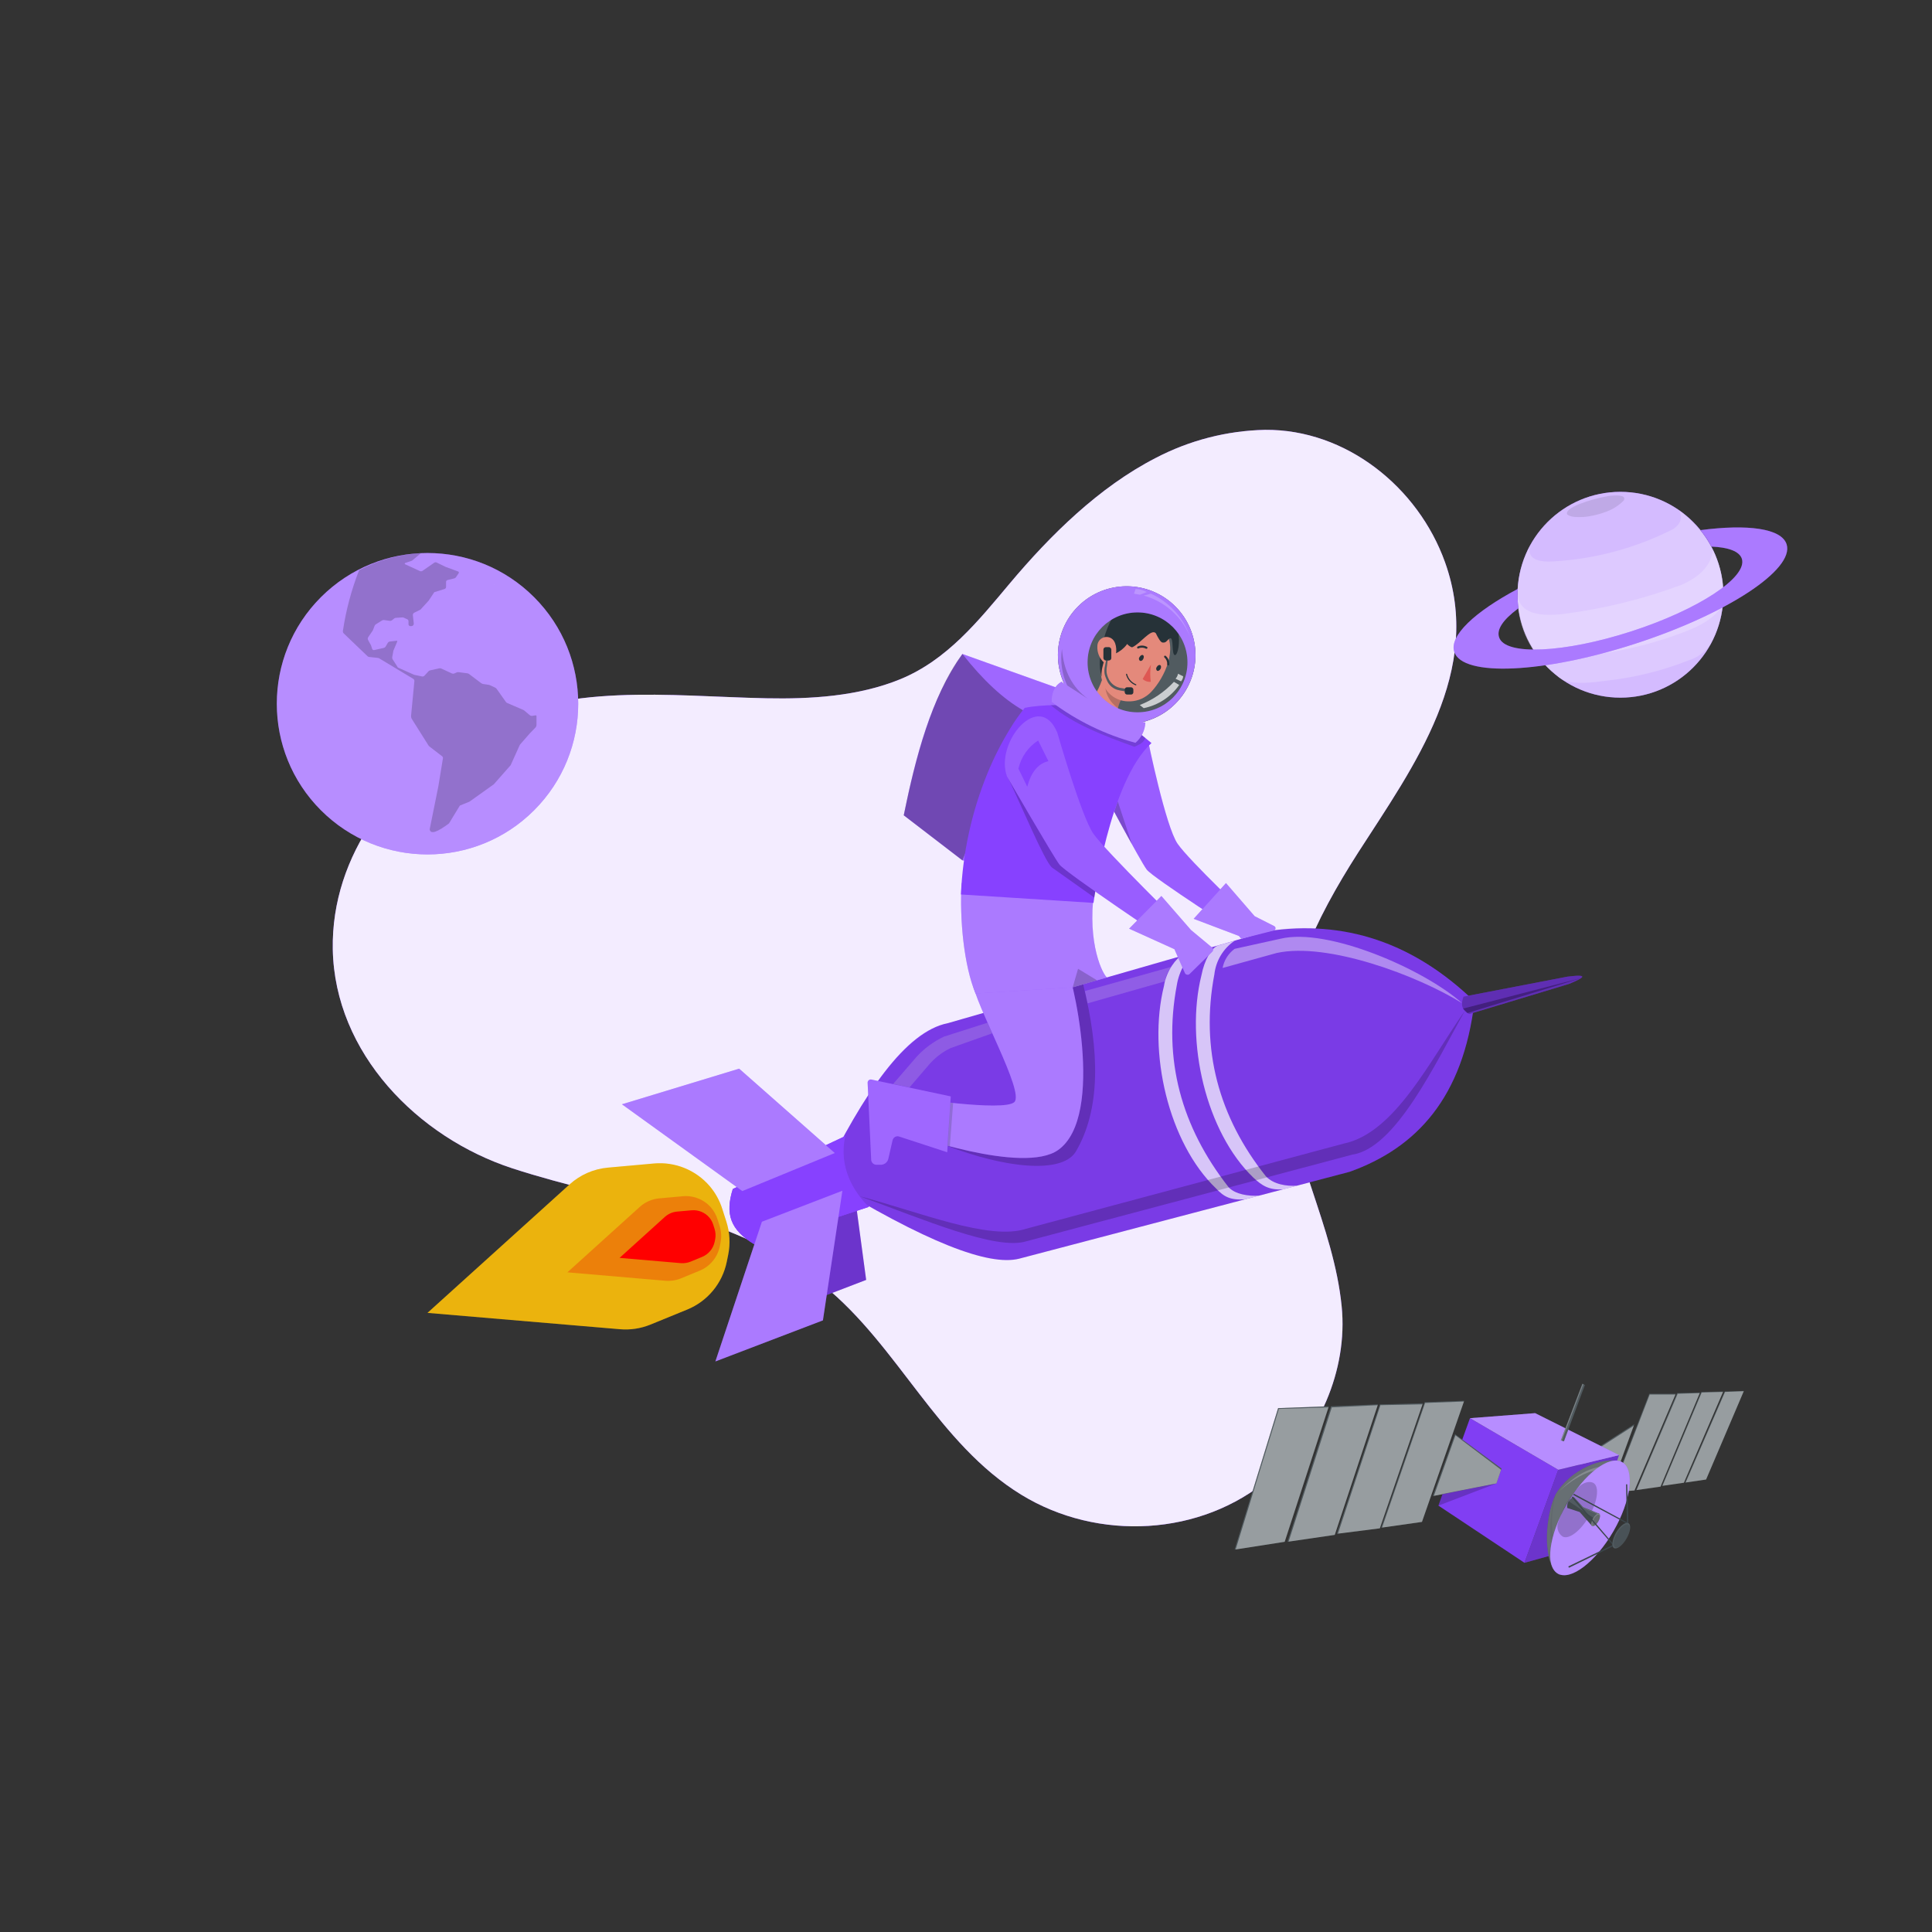 <svg xmlns="http://www.w3.org/2000/svg" xmlns:xlink="http://www.w3.org/1999/xlink" id="eG1lNsOVYn41" shape-rendering="geometricPrecision" text-rendering="geometricPrecision" viewBox="0 0 500 500" style="background-color:transparent"><rect x="0" y="0" width="500" height="500" fill="#333333" stroke="none"/><style>@keyframes eG1lNsOVYn42_tr__tr{0%{transform:translate(231.503px,253.125px) rotate(0deg)}}@keyframes eG1lNsOVYn45_tr__tr{0%{transform:translate(385.413px,382.883px) rotate(0deg)}50%{transform:translate(385.413px,382.883px) rotate(-16.504deg)}}@keyframes eG1lNsOVYn475_tr__tr{0%{transform:translate(419.363px,153.92px) rotate(0deg)}50%{transform:translate(419.363px,153.92px) rotate(16.537deg)}}@keyframes eG1lNsOVYn484_to__to{0%{transform:translate(110.64px,182.124px)}50%{transform:translate(117.594px,161.907px)}}@keyframes eG1lNsOVYn493_to__to{0%{transform:translate(260.06px,248.352px)}50%{transform:translate(260.06px,215.229px)}}#eG1lNsOVYn42_tr{animation:eG1lNsOVYn42_tr__tr 3000ms linear infinite normal forwards}#eG1lNsOVYn45_tr{animation:eG1lNsOVYn45_tr__tr 3000ms linear infinite normal forwards}#eG1lNsOVYn475_tr{animation:eG1lNsOVYn475_tr__tr 3000ms linear infinite normal forwards}#eG1lNsOVYn484_to{animation:eG1lNsOVYn484_to__to 3000ms linear infinite normal forwards}#eG1lNsOVYn493_to{animation:eG1lNsOVYn493_to__to 3000ms linear infinite normal forwards}</style><g id="eG1lNsOVYn42_tr"><g><path fill="#8741ff" d="M331,110.69c21-.18,39.66,14.86,46.6,34.27c10.07,28.17-8,52.6-22.52,75.18-10.88,17-20.45,36.07-19.09,56.77c1.37,21,12.78,39.74,14.86,60.62c1.65,16.56-6,33.75-18.58,44.44-17.8,15.13-44.53,16.43-64.3,4.33-21.73-13.3-31.76-38.44-51.23-54.21-23-18.65-53.24-21.39-80.49-30.27-24.5-8-46-29.81-46.5-56.7-.42-24.57,15.94-45.46,36.88-56.7c23.36-12.53,50-8.78,75.35-8.26c11.33.23,23.78-.47,34.68-4.95c12.12-5,20.14-15.06,28.32-24.8c10.49-12.48,23.08-24.91,37.72-32.43c8.746-4.577,18.431-7.072,28.3-7.29Z" transform="translate(231.503,253.125) rotate(0) translate(-235.131,-252.572)"/><path style="isolation:isolate" fill="#fff" d="M331,110.69c21-.18,39.66,14.86,46.6,34.27c10.07,28.17-8,52.6-22.52,75.18-10.88,17-20.45,36.07-19.09,56.77c1.37,21,12.78,39.74,14.86,60.62c1.65,16.56-6,33.75-18.58,44.44-17.8,15.13-44.53,16.43-64.3,4.33-21.73-13.3-31.76-38.44-51.23-54.21-23-18.65-53.24-21.39-80.49-30.27-24.5-8-46-29.81-46.5-56.7-.42-24.57,15.94-45.46,36.88-56.7c23.36-12.53,50-8.78,75.35-8.26c11.33.23,23.78-.47,34.68-4.95c12.12-5,20.14-15.06,28.32-24.8c10.49-12.48,23.08-24.91,37.72-32.43c8.746-4.577,18.431-7.072,28.3-7.29Z" opacity=".9" transform="translate(231.503,253.125) rotate(0) translate(-235.131,-252.572)"/></g></g><g id="eG1lNsOVYn45_tr"><g transform="translate(385.413,382.883) rotate(0) translate(-382.3,-358.423)"><polygon fill="#263238" points="405.99 353.04 419.86 344.1 415.56 355.84 405.19 355.84 405.99 353.04"/><polygon fill="#fff" points="405.99 353.04 419.86 344.1 415.56 355.84 405.19 355.84 405.99 353.04" opacity=".2"/><polygon fill="#fff" points="406.27 353.17 419.71 344.51 415.56 355.84 405.44 355.84 406.27 353.17" opacity=".4"/><polygon fill="#263238" points="419.89 361.27 430.58 336.24 423.72 336.24 413.87 361.73 419.89 361.27"/><polygon fill="#fff" points="419.89 361.27 430.58 336.24 423.72 336.24 413.87 361.73 419.89 361.27" opacity=".2"/><polygon fill="#fff" points="419.89 361.27 430.49 336.45 423.83 336.45 414.08 361.71 419.89 361.27" opacity=".4"/><polygon fill="#263238" points="420.31 361.18 430.92 336.08 436.84 335.93 426.63 360.28 420.31 361.18"/><polygon fill="#fff" points="420.31 361.18 430.92 336.08 436.84 335.93 426.63 360.28 420.31 361.18" opacity=".2"/><polygon fill="#fff" points="420.43 361.16 431.08 336.24 436.78 336.08 426.63 360.28 420.43 361.16" opacity=".4"/><polygon fill="#263238" points="437.18 335.78 442.86 335.66 432.68 359.27 427 360.09 437.18 335.78"/><polygon fill="#fff" points="437.18 335.78 442.86 335.66 432.68 359.27 427 360.09 437.18 335.78" opacity=".2"/><polygon fill="#fff" points="437.28 335.93 442.81 335.77 432.68 359.27 427.13 360.07 437.28 335.93" opacity=".4"/><polygon fill="#263238" points="443.22 335.66 448.2 335.51 438.42 358.44 432.98 359.24 443.22 335.66"/><polygon fill="#fff" points="443.22 335.66 448.2 335.51 438.42 358.44 432.98 359.24 443.22 335.66" opacity=".2"/><polygon fill="#fff" points="443.33 335.77 448.17 335.59 438.42 358.44 433.14 359.21 443.33 335.77" opacity=".4"/><polygon fill="#8741ff" points="400.17 355.92 391.42 379.99 407.79 375.45 415.89 352.12 400.17 355.92"/><polygon points="400.17 355.92 391.42 379.99 407.79 375.45 415.89 352.12 400.17 355.92" opacity=".2"/><polygon fill="#8741ff" points="377.32 342.56 400.17 355.92 391.42 379.99 369.15 365.19 377.32 342.56"/><polygon points="377.32 342.56 400.17 355.92 391.42 379.99 369.15 365.19 377.32 342.56" opacity=".05"/><polygon fill="#8741ff" points="377.32 342.56 394.18 341.26 415.89 352.12 400.17 355.92 377.32 342.56"/><polygon fill="#fff" points="377.32 342.56 394.18 341.26 415.89 352.12 400.17 355.92 377.32 342.56" opacity=".4"/><polygon fill="#263238" points="406.42 333.64 407.06 333.97 401.63 348.56 400.82 348.31 406.42 333.64"/><polygon fill="#fff" points="406.42 333.64 406.67 333.77 401.09 348.39 400.82 348.31 406.42 333.64" opacity=".4"/><polygon fill="#fff" points="407.06 333.97 406.67 333.77 401.09 348.39 401.63 348.56 407.06 333.97" opacity=".2"/><polygon fill="#263238" points="327.66 339.96 316.4 376.58 329.36 374.56 340.79 339.48 327.66 339.96"/><polygon fill="#fff" points="327.66 339.96 316.4 376.58 329.36 374.56 340.79 339.48 327.66 339.96" opacity=".2"/><polygon fill="#fff" points="327.86 340.17 316.68 376.54 329.36 374.56 340.69 339.77 327.86 340.17" opacity=".4"/><polygon fill="#263238" points="341.35 339.48 330.09 374.56 342.32 372.77 353.5 338.99 341.35 339.48"/><polygon fill="#fff" points="341.35 339.48 330.09 374.56 342.32 372.77 353.5 338.99 341.35 339.48" opacity=".2"/><polygon fill="#fff" points="341.56 339.77 330.38 374.51 342.32 372.77 353.44 339.2 341.56 339.77" opacity=".4"/><polygon fill="#263238" points="353.99 339 342.85 372.49 353.99 371.07 365.13 338.71 353.99 339"/><polygon fill="#fff" points="353.99 339 342.85 372.49 353.99 371.07 365.13 338.71 353.99 339" opacity=".2"/><polygon fill="#fff" points="354.14 339.2 343.15 372.45 353.99 371.07 365.03 338.99 354.14 339.2" opacity=".4"/><polygon fill="#263238" points="365.58 338.42 354.32 370.91 364.89 369.41 375.82 338.06 365.58 338.42"/><polygon fill="#fff" points="365.58 338.42 354.32 370.91 364.89 369.41 375.82 338.06 365.58 338.42" opacity=".2"/><polygon fill="#fff" points="365.7 338.63 354.57 370.88 364.89 369.41 375.75 338.26 365.7 338.63" opacity=".4"/><polygon fill="#263238" points="385.49 355.6 384.16 359.45 367.68 362.73 373.44 346.69 385.49 355.6"/><polygon fill="#fff" points="385.49 355.6 384.16 359.45 367.68 362.73 373.44 346.69 385.49 355.6" opacity=".2"/><polygon fill="#fff" points="385.37 355.92 384.16 359.45 367.98 362.67 373.56 347.01 385.37 355.92" opacity=".4"/><path fill="#263238" d="M416.25,353.81l-15.71,29.27c-4.2-2-4.23-13.91-1.1-20.75c3.87-6.64,12.46-9.9,16.81-8.52Z"/><g opacity=".2"><path d="M401.8,380.72l-.68,1.27c-3.89-3.67-3.56-14.19-1.68-19.66-2.96,11.73,2.36,18.39,2.36,18.39Z"/></g><g opacity=".3"><path fill="#fff" d="M416.25,353.81l-15.71,29.27c-4.2-2-4.23-13.91-1.1-20.75c3.87-6.64,12.46-9.9,16.81-8.52Z"/></g><path fill="#fff" d="M400.42,361.42c6.21-5.42,10.63-6.27,14.52-5.17l.63-1.18c-4.81-.6-9.3.56-15.15,6.35Z" opacity=".2"/><path fill="#8741ff" d="M402.33,364.87c-4.6,8-5.62,16-2.28,17.92s9.77-3,14.37-10.94s5.62-16,2.28-17.91-9.77,2.97-14.37,10.93Z"/><path fill="#fff" d="M402.33,364.87c-4.6,8-5.62,16-2.28,17.92s9.77-3,14.37-10.94s5.62-16,2.28-17.91-9.77,2.97-14.37,10.93Z" opacity=".4"/><path d="M402.35,364.57c-.886,1.576-1.626,3.229-2.21,4.94-.504,1.336-.044,2.844,1.12,3.67c1.6.92,4.69-1.43,6.9-5.25s2.7-7.68,1.1-8.61c-.94-.54-2.75-.19-4.06,1.31-1.07,1.223-2.024,2.542-2.85,3.94Z" opacity=".2"/><path fill="#263238" d="M410.76,367.28l-4.18-1.69-2.37-2.59c-1.181.368-1.911,1.549-1.71,2.77l3.22,1.06l3.2,3.61l1.84-3.16Z"/><path fill="#fff" d="M410.76,367.28l-4.18-1.69-2.37-2.59c-1.181.368-1.911,1.549-1.71,2.77l3.22,1.06l3.2,3.61l1.84-3.16Z" opacity=".2"/><path fill="#263238" d="M409.17,368.49c-.51.89-.62,1.77-.25,2s1.08-.33,1.59-1.21.62-1.77.25-2-1.08.33-1.59,1.21Z"/><path fill="#fff" d="M409.17,368.49c-.51.89-.62,1.77-.25,2s1.08-.33,1.59-1.21.62-1.77.25-2-1.08.33-1.59,1.21Z" opacity=".4"/><path d="M402.87,364.06c-.294.534-.423,1.143-.37,1.75l3.22,1.06l3.2,3.61c-.4-.3-.12-1.5.34-2.13c0,0-1.26-.79-6.39-4.29Z" opacity=".2"/><polygon fill="#fff" points="410.48 367.25 406.47 365.74 403.98 363.13 403.82 363.19 406.4 365.77 410.25 367.33 410.48 367.25" opacity=".2"/><g opacity=".2"><path d="M409.37,368.61c-.43.75-.53,1.51-.22,1.69s.93-.28,1.36-1s.53-1.51.22-1.7-.93.25-1.36,1.01Z"/><path d="M409.37,368.61c-.43.75-.53,1.51-.22,1.69s.93-.28,1.36-1s.53-1.51.22-1.7-.93.25-1.36,1.01Z" opacity=".4"/></g><polygon fill="#263238" points="402.75 380.94 402.95 381.26 414.41 375.67 414.26 375.37 402.75 380.94"/><polygon fill="#fff" points="402.75 380.94 402.95 381.26 414.41 375.67 414.26 375.37 402.75 380.94" opacity=".1"/><polygon fill="#263238" points="417.71 359.69 418.01 359.69 418.33 369.73 417.93 369.73 417.71 359.69"/><polygon fill="#fff" points="417.71 359.69 418.01 359.69 418.33 369.73 417.93 369.73 417.71 359.69" opacity=".1"/><polygon fill="#263238" points="404.26 362.14 418.33 369.73 418.16 369.96 404 362.4 404.26 362.14"/><polygon fill="#fff" points="404.26 362.14 418.33 369.73 418.16 369.96 404 362.4 404.26 362.14" opacity=".1"/><polygon fill="#263238" points="403.65 363.11 403.89 362.81 414.51 375.23 414.35 375.47 403.65 363.11"/><polygon fill="#fff" points="403.65 363.11 403.89 362.81 414.51 375.23 414.35 375.47 403.65 363.11" opacity=".1"/><path fill="#263238" d="M415.1,372.19c-1,1.79-1.26,3.59-.51,4s2.2-.66,3.23-2.45s1.26-3.59.51-4-2.19.66-3.23,2.45Z"/><path fill="#fff" d="M415.1,372.19c-1,1.79-1.26,3.59-.51,4s2.2-.66,3.23-2.45s1.26-3.59.51-4-2.19.66-3.23,2.45Z" opacity=".2"/><path d="M415.38,372.35c-.93,1.61-1.13,3.22-.46,3.61s2-.6,2.9-2.2s1.13-3.23.46-3.62-1.97.6-2.9,2.21Z" opacity=".1"/><polygon points="384.16 359.45 369.15 365.19 370.25 362.14 384.16 359.45" opacity=".2"/></g></g><g id="eG1lNsOVYn475_tr"><g transform="translate(419.363,153.92) rotate(0) translate(-397.235,-130.63)"><circle r="26.63" fill="#8741ff" transform="translate(397.23 130.63)"/><circle r="26.63" fill="#fff" opacity=".4" transform="translate(397.23 130.63)"/><circle r="26.63" fill="#fff" opacity=".4" transform="translate(397.23 130.63)"/><path fill="#fff" d="M373.77,118c-.6,3,1.48,4.26,6.05,4c10.833-.605,21.421-3.459,31.09-8.38c2.12-1.45,2.33-3.1,1.53-4.86c12.93,10.27,13.83,24,8.2,34.55-1.371,2.078-3.427,3.61-5.81,4.33-6.903,2.718-14.142,4.49-21.52,5.27-6.83,1-10.84.55-12.38-1.23-11.65-9.03-12.63-22.88-7.16-33.68Z" opacity=".2"/><path fill="#fff" d="M370.6,130.63c-.027,5.126,1.508,10.138,4.4,14.37c1.4,2,5.93,2.4,13,1.41c9.189-.947,18.203-3.154,26.79-6.56c4.68-1.84,7.78-4.19,9.11-7.14.311-4.726-.627-9.451-2.72-13.7-.41,3.68-2.93,6.73-8,9-9.915,3.712-20.227,6.259-30.73,7.59-6.69.77-11.3-.33-11.85-4.97Z" opacity=".2"/><path d="M386.52,107.19c2.54-.982,5.174-1.702,7.86-2.15c3.53-.36,4.14.24,3.75,1.17-1.049,1.075-2.291,1.943-3.66,2.56-2.129.923-4.39,1.507-6.7,1.73-1.61.07-3.32.11-4.29-.63-.48-.87.96-1.79,3.04-2.68Z" opacity=".1"/><path fill="#8741ff" d="M440.24,117.55c-1.33-4.1-10.08-5.25-22.29-3.64c1.091,1.314,2.037,2.742,2.82,4.26v0c4.37.17,7.26,1.21,7.89,3.14c1.54,4.77-11.27,13.19-28.62,18.8s-32.66,6.31-34.2,1.54c-.67-2,.94-4.47,4.78-7.35-.05,0,.27-.21.22-.18-.213-1.658-.274-3.331-.18-5-11.14,5.94-17.78,12.13-16.43,16.29c2.12,6.53,23.09,5.59,46.85-2.11s41.28-19.22,39.16-25.75Z"/><path fill="#fff" d="M440.24,117.55c-1.33-4.1-10.08-5.25-22.29-3.64c1.091,1.314,2.037,2.742,2.82,4.26v0c4.37.17,7.26,1.21,7.89,3.14c1.54,4.77-11.27,13.19-28.62,18.8s-32.66,6.31-34.2,1.54c-.67-2,.94-4.47,4.78-7.35-.05,0,.27-.21.22-.18-.213-1.658-.274-3.331-.18-5-11.14,5.94-17.78,12.13-16.43,16.29c2.12,6.53,23.09,5.59,46.85-2.11s41.28-19.22,39.16-25.75Z" opacity=".3"/></g></g><g id="eG1lNsOVYn484_to"><g transform="translate(110.64,182.124) translate(-113.699,-178.563)"><circle r="39.01" fill="#8741ff" transform="matrix(.707-.707 0.707 0.707 113.699 178.563)"/><circle r="39.01" fill="#fff" opacity=".4" transform="matrix(.707-.707 0.707 0.707 113.699 178.563)"/><path d="M141.7,181.57l-.89.13c-.233.037-.47-.028-.65-.18l-1.44-1.21c-.063-.049-.13-.093-.2-.13l-4.2-1.81c-.142-.062-.263-.162-.35-.29l-2.37-3.35c-.105-.153-.25-.275-.42-.35l-1.39-.64c-.063-.03-.131-.051-.2-.06l-1.47-.22c-.203-.036-.394-.118-.56-.24l-3.12-2.36c-.126-.093-.274-.151-.43-.17l-2.29-.3c-.149-.02-.302 0-.44.06l-.62.27c-.211.09-.449.09-.66,0l-2.73-1.26c-.161-.079-.345-.1-.52-.06l-2.42.54c-.152.038-.288.122-.39.24l-1,1.1c-.174.192-.437.276-.69.22l-2-.42-4.21-1.88-1.37-2.14c-.102-.168-.137-.367-.1-.56l.3-1.66l1-2.38c.023-.047.018-.104-.013-.146s-.085-.063-.137-.054l-1.77.21c-.226.029-.426.162-.54.36l-.52.9c-.121.203-.319.348-.55.4l-2.42.54c-.231.059-.468-.073-.54-.3l-.3-.91-.74-1.36c-.139-.227-.139-.513,0-.74l1.2-1.75.47-1.21c.059-.157.168-.291.31-.38l1.59-1c.162-.099.352-.141.54-.12l1.51.21c.193.029.389-.026.54-.15l.61-.48c.111-.082.243-.13.38-.14l1.69-.12c.138-.007.276.02.4.08l.91.42c.179.088.291.271.29.47v.81c0,.265.215.48.48.48h.27c.174-.002.34-.077.458-.205s.176-.301.162-.475l-.08-.7-.16-1.42c-.034-.277.11-.545.36-.67l1.62-.81l2.12-2.33l1.44-2.17l2.66-.83c.229-.07.387-.28.39-.52v-1.3c-.002-.237.16-.444.39-.5l1.76-.43c.157-.038.295-.13.39-.26l.73-1.08c.052-.074.067-.168.039-.255s-.094-.155-.179-.185l-3.21-1.18-2.35-1.14c-.207-.099-.451-.08-.64.05l-3,2.09c-.213.144-.486.166-.72.06l-2.17-1-1.63-.75c-.066-.029-.108-.093-.108-.165s.042-.136.108-.165l1.65-.55c.074-.023.142-.06.2-.11L112,139.6c-5.589.294-11.047,1.795-16,4.4-1.988,5.065-3.397,10.338-4.2,15.72-.03.254.063.506.25.68l6.14,5.88c.109.103.25.167.4.18l2.28.25c.114.009.224.047.32.11l8.8,5.29c.216.123.338.363.31.61l-.85,8.89c-.039.333.039.668.22.95l4.3,6.83c.057.088.128.166.21.23l3.3,2.54c.161.125.242.328.21.53l-1.18,7.22-2.25,11.15c.22,1.5,2.17.58,5-1.52l2.81-4.62l2.47-1l6.32-4.51l4.35-4.93l2.34-5.18c.041-.082.091-.16.15-.23l2.38-2.73l1.59-1.65c.144-.151.227-.351.23-.56v-2.38c.004-.053-.017-.104-.056-.139s-.092-.05-.144-.041Z" opacity=".2"/><path fill="#fff" d="M90.18,161.93v0v0Z"/><path fill="#fff" d="M147.73,177.55v0v0v0Z"/><path fill="#fff" d="M150.31,174.26v0v0Z"/><polygon fill="#fff" points="150.31 174.21 150.31 174.2 150.31 174.2 150.31 174.21"/><path fill="#fff" d="M131.08,147.84h-.05v0c.005-.02.005-.04,0-.06l.05.06Z"/></g></g><g id="eG1lNsOVYn493_to"><g transform="translate(260.06,248.352) translate(-260.06,-248.352)"><path fill="#8741ff" d="M281.61,248.5c3.26,1.72,28.6,30.3,21.84,43.89-5,10-36.25,14.65-36.25,14.65l-3.85-8.53c0,0,22.88-8.1,24.23-11.65s-24.36-22.45-24.36-22.45l18.39-15.91Z"/><path fill="#fff" d="M281.61,248.5c3.26,1.72,28.6,30.3,21.84,43.89-5,10-36.25,14.65-36.25,14.65l-3.85-8.53c0,0,22.88-8.1,24.23-11.65s-24.36-22.45-24.36-22.45l18.39-15.91Z" opacity=".3"/><path d="M278.13,292.63c-.82,3.32-3.2,5.88-8.06,7.26l3,6.07-.62.13-4.74-9.2l10.42-4.26Z" opacity=".2"/><path fill="#8741ff" d="M266.78,295l6.63,12.88-12.77,2.89c-.368.076-.687.304-.877.628s-.235.713-.123,1.072l1.52,4.69c.26.862-.088,1.791-.85,2.27l-1,.6c-.627.372-1.436.188-1.84-.42l-11-16.61c-.141-.212-.175-.478-.093-.718s.272-.43.513-.512L266.78,295Z"/><g opacity=".2"><path fill="#fff" d="M266.78,295l6.63,12.88-12.77,2.89c-.368.076-.687.304-.877.628s-.235.713-.123,1.072l1.52,4.69c.26.862-.088,1.791-.85,2.27l-1,.6c-.627.372-1.436.188-1.84-.42l-11-16.61c-.141-.212-.175-.478-.093-.718s.272-.43.513-.512L266.78,295Z"/></g><path d="M255,299c4.695,1.193,9.565,1.532,14.38,1l-2.6-5.05L255,299Z" opacity=".2"/><path d="M280.34,278.08l2.1,1.92c2.14-7.73-1.72-15.13-3-25l-1.85.52c1.762,7.393,2.684,14.961,2.75,22.56Z" opacity=".2"/><polygon fill="#8741ff" points="224.16 331.24 206 338.21 202.6 311.5 220.54 304.31 224.16 331.24"/><polygon points="224.16 331.24 206 338.21 202.6 311.5 220.54 304.31 224.16 331.24" opacity=".2"/><path fill="#8741ff" d="M212.72,305c10.81-22.13,21.65-38.08,32.57-40.2L328,241c19.84-3,37.74,2.86,53.59,18.18-2.93,24.86-15,37.91-32.32,44.09l-85.54,22.48c-7.81,1.94-23.85-4.08-51.01-20.75Z"/><path fill="#8741ff" d="M189.65,307.71L218.78,294c7.62,5,8.43,12.46,6.07,18.34l-29.56,9.73c-6.35-3.78-7.65-7.94-5.64-14.36Z"/><path fill="#e8dc10" d="M169.23,301.11l-11.91,1.07c-3.67.329-7.134,1.842-9.87,4.31l-36.81,33.28L160.45,344c2.677.23,5.371-.178,7.86-1.19l9.54-3.9c5.257-2.147,9.095-6.776,10.23-12.34l.38-1.86c.572-2.837.41-5.773-.47-8.53l-1.08-3.37c-.681-2.137-1.779-4.119-3.23-5.83v0c-3.582-4.181-8.967-6.369-14.45-5.87Z"/><path fill="#fb0505" d="M169.23,301.11l-11.91,1.07c-3.67.329-7.134,1.842-9.87,4.31l-36.81,33.28L160.45,344c2.677.23,5.371-.178,7.86-1.19l9.54-3.9c5.257-2.147,9.095-6.776,10.23-12.34l.38-1.86c.572-2.837.41-5.773-.47-8.53l-1.08-3.37c-.681-2.137-1.779-4.119-3.23-5.83v0c-3.582-4.181-8.967-6.369-14.45-5.87Z" opacity=".19"/><path fill="#ed0404" d="M176.66,309.59l-6.07.55c-1.859.171-3.613.939-5,2.19l-18.75,16.95l25.37,2.18c1.363.115,2.733-.094,4-.61l4.86-2c2.678-1.095,4.633-3.455,5.21-6.29l.19-.95c.295-1.443.216-2.937-.23-4.34l-.55-1.72c-.345-1.1-.906-2.119-1.65-3v0c-1.833-2.127-4.585-3.231-7.38-2.96Z" opacity=".29"/><path fill="red" d="M179,313.22l-3.8.34c-1.168.109-2.27.593-3.14,1.38l-11.72,10.6l15.86,1.36c.855.07,1.714-.06,2.51-.38l3-1.24c1.673-.689,2.892-2.167,3.25-3.94l.12-.59c.181-.901.129-1.834-.15-2.71l-.34-1.08c-.21-.676-.549-1.304-1-1.85v0c-1.135-1.335-2.844-2.039-4.59-1.89Z"/><path d="M212.72,305c10.81-22.13,21.65-38.08,33.23-40.39l82.65-23.76c19.19-2.85,37.09,3.05,52.94,18.37-2.93,24.86-15,37.91-32.32,44.09l-85.54,22.48c-7.76,1.9-23.8-4.12-50.96-20.79Z" opacity=".1"/><path fill="#8741ff" d="M189.65,307.71L218.78,294c-1.85,8.05,2.19,14.49,6.07,18.34l-29.56,9.73c-6.35-3.78-7.65-7.94-5.64-14.36Z"/><polygon fill="#8741ff" points="185.14 352.34 212.97 341.71 218.01 308.16 197.18 316.18 185.14 352.34"/><polygon fill="#fff" points="185.14 352.34 212.97 341.71 218.01 308.16 197.18 316.18 185.14 352.34" opacity=".3"/><polygon fill="#8741ff" points="160.96 285.79 191.29 276.57 216.04 298.4 192.11 308.25 160.96 285.79"/><polygon fill="#fff" points="160.96 285.79 191.29 276.57 216.04 298.4 192.11 308.25 160.96 285.79" opacity=".3"/><path fill="#fff" d="M315.33,244.67l4.18-1.2c-2.924,1.994-4.834,5.163-5.23,8.68-3.67,19.32,1.14,37,13.36,52.31c2,2.06,5.27,2.57,8.06,2.4l-3.58.94c-3.78.25-5.53-1-7.72-3-12.31-11.79-17.73-35.29-13.47-52.38.78-4.04,2.66-7.25,4.4-7.75Z" opacity=".7"/><path fill="#fff" d="M305.8,247.41l4-1.15c-2.54,1.1-4.68,5.15-5.23,8.64-3.66,19.32,1.18,36.77,13.36,52.31c1.72,1.91,5.19,2.39,8,2.23l-3.74.95c-3.78.25-5.43-.65-7.48-2.82-12.31-11.79-17.74-35.29-13.48-52.38.6-4.03,3.38-7.44,4.57-7.78Z" opacity=".7"/><path fill="#8741ff" d="M378.75,257.93c-.77,2.07-.42,3.65,1.53,4.5l25.81-7.8c3.87-1.59,5.3-2.6-.46-1.87l-26.88,5.17Z"/><path d="M378.75,257.93c-.77,2.07-.42,3.65,1.53,4.5l25.81-7.8c3.87-1.59,5.3-2.6-.46-1.87l-26.88,5.17Z" opacity=".3"/><path d="M222.44,309.57c16.57,6,35.21,14.07,43.12,11.69L350,298.81c11.13-1.65,21.36-23.3,29.08-37.18-9,12.78-18.1,31.61-31.33,34.33L265.56,318c-9.56,3.17-27.77-4.41-43.12-8.43Z" opacity=".2"/><path fill="#fff" d="M319.52,245.56c-1.624,1.199-2.735,2.967-3.11,4.95l14-3.88c13.19-2.87,36.45,5.83,48,13-10-8.88-34.82-19.62-47-16.69l-11.89,2.62Z" opacity=".4"/><polygon points="378.65 261.02 379.77 262.17 409.21 253.12 378.65 261.02" opacity=".3"/><path d="M274.07,256.53l-.72,39.88-28.15.15c14.67,5.65,29.3,7.34,33.11,1.65c6.59-11,6.3-26.14,2-43.49l-6.24,1.81Z" opacity=".2"/><path fill="#e6e6e6" d="M280.77,256.48l22.32-6.24c-.841,1.094-1.397,2.379-1.62,3.74l-20,5.68-.7-3.18Z" opacity=".2"/><path fill="#e0e0e0" d="M255.57,264.68l-11.31,3.61c-2.639,1.256-5.015,3.004-7,5.15l-6.12,7.09l4.21.92l5.08-5.92c1.544-1.793,3.44-3.25,5.57-4.28l10.79-3.83-1.22-2.74Z" opacity=".2"/><path fill="#8741ff" d="M233.89,211l15.18,11.66l24.47,3.12l15.17-35.08-7.15-9.84-32.49-11.61c-8.17,11.62-11.99,26.07-15.18,41.75Z"/><path fill="#fff" d="M233.89,211l15.18,11.66l24.47,3.12l15.17-35.08-7.15-9.84-32.49-11.61c-7.07,10.2-12.01,24.4-15.18,41.75Z" opacity=".2"/><path d="M233.89,211l15.18,11.65l15.71-38.82c-5.08-2.91-10.31-7.71-15.71-14.58-6.36,8.34-11.35,22.58-15.18,41.75Z" opacity=".3"/><path fill="#8741ff" d="M275.41,248.53c2.06,3,10.82,40.31-1.56,49.09-9.1,6.45-38.87-4.23-38.87-4.23l.63-9.34c0,0,24,3.69,26.87,1.2s-10.16-25.2-10.85-31.3s23.78-5.42,23.78-5.42Z"/><path fill="#fff" d="M275.41,248.53c2.06,3,10.82,40.31-1.56,49.09-9.1,6.45-38.87-4.23-38.87-4.23l.63-9.34c0,0,24,3.69,26.87,1.2s-10.16-25.2-10.85-31.3s23.78-5.42,23.78-5.42Z" opacity=".3"/><path fill="#8741ff" d="M246.06,283.75l-.92,14.45-12.45-4.07c-.359-.116-.75-.073-1.074.119s-.552.512-.626.881l-1.1,4.8c-.221.874-.999,1.492-1.9,1.51h-1.16c-.73.001-1.333-.571-1.37-1.3l-.92-19.91c-.013-.256.095-.503.292-.668s.458-.228.708-.172l20.52,4.36Z"/><path fill="#8741ff" d="M297.11,191.64c0,0,4.55,22.27,7.66,26.74s19,19.47,19,19.47l-1.5,4.66c0,0-23.86-15.31-25.5-17.46s-12.77-23.05-12.77-23.05l13.11-10.36Z"/><path fill="#263238" d="M304.77,166.76c0,0-1.3,6.33-6.2,7.72s.08-12.18.08-12.18l4.48-1.1l1.64,5.56Z"/><circle r="17.8" fill="#263238" transform="matrix(.707-.707 0.707 0.707 291.588 169.538)"/><circle r="17.8" fill="#fff" opacity=".2" transform="matrix(.707-.707 0.707 0.707 291.588 169.538)"/><path fill="#fff" d="M296,183.27c3.715-.751,7.001-2.898,9.18-6l-1.37-.81c-2.462,2.634-5.483,4.684-8.84,6l1.03.81Z" opacity=".7"/><path fill="#fff" d="M305.65,176.33l-1.42-.67c.327-.369.551-.817.65-1.3l1.33.68c-.04.48-.237.933-.56,1.29Z" opacity=".7"/><path fill="#e4897b" d="M278.33,182.74c-1,3.67,9.56,8.83,13.26,5.16-2-1.51-2.52-3.09-2.27-4.63.185-.934.555-1.822,1.09-2.61.279-.452.587-.886.92-1.3l-4.5-9.32c-.93,4.1-3.01,13.36-8.5,12.7Z"/><path style="isolation:isolate" d="M286.71,174.4c-2,4.57,1,7.69,2.61,8.87.185-.934.555-1.822,1.09-2.61l-3.7-6.26Z" opacity=".2"/><path fill="#e4897b" d="M285.22,176.16c.747,3.085,3.477,5.281,6.65,5.35c1.998.092,3.955-.585,5.47-1.89.212-.177.412-.367.6-.57c3.54-3.76,7-11.33,3.36-16-1.621-2.104-4.219-3.214-6.859-2.93s-4.944,1.92-6.081,4.32c-2.49,5.02-4.18,7.85-3.14,11.72Z"/><path fill="#263238" d="M294.94,170c-.131.137-.199.322-.19.511s.096.366.24.489c.27.15.66,0,.88-.45s.2-.83-.06-1-.64.08-.87.45Z"/><path fill="#263238" d="M299.39,172.59c-.259.293-.232.74.06,1c.26.14.65-.06.88-.45s.2-.84-.06-1-.66.07-.88.45Z"/><path fill="#de5753" d="M297.87,172c-.227,1.474-.243,2.972-.05,4.45-.773.079-1.542-.188-2.1-.73l2.15-3.72Z"/><path fill="#263238" d="M294.38,167.8c.087.05.193.05.28,0c.616-.28,1.329-.25,1.92.08.12.055.262.016.336-.093s.059-.256-.036-.347v0c-.741-.436-1.647-.485-2.43-.13-.138.056-.205.212-.15.35v0c.018.051.045.099.08.14Z"/><path fill="#263238" d="M293.91,177.36v0c-1.245-.479-2.178-1.535-2.5-2.83-.012-.08.041-.155.12-.17.074-.012.145.036.16.11v0c.317,1.189,1.171,2.162,2.31,2.63.034.011.061.036.076.068s.016.069.004.102v0c-.028.072-.108.107-.18.08l.01.01Z"/><path fill="#263238" d="M302.19,172.15c.032.041.079.07.13.08.071.008.142-.013.196-.058s.089-.111.094-.182v0c.075-.857-.272-1.696-.93-2.25-.055-.044-.126-.063-.196-.053s-.133.047-.174.103v0c-.083.119-.056.283.06.37v0c.5.459.758,1.124.7,1.8.012.077.055.146.12.19Z"/><path fill="#263238" d="M285.14,167.4c1.1-4.94,2.87-8.55,4.64-9.37s6.15,5.24,6.15,5.24c-.544-.472-1.299-.615-1.978-.375s-1.176.826-1.302,1.535c-.23,2.2-2.74,4.52-4.74,4.94c0,0,.37-.82-.4-1s-2.71,4.1-2.41,6.76c0,.02-1.1-2.79.04-7.73Z"/><path fill="#e4897b" d="M284,167.23c-.089,1.403.382,2.784,1.31,3.84c1.23,1.39,2.86.53,3.36-1.17.43-1.51.34-4.09-1.32-4.84-.736-.334-1.591-.27-2.269.169s-1.086,1.193-1.081,2.001Z"/><path fill="#263238" d="M288.24,160.41c0,0,3.45-4,10.18-3.46c8.23.69,7.13,12.1,5.73,12.59-1.09.18-.24-4.83-1.41-4.36-.9.67-.9,1.2-1.84,1.11-.53,0-1.16-1.18-1.79-2.43-1.23-1.28-4.05,2.82-6.14,3.67-1.9-.53-3.49-4.53-4.73-7.12Z"/><path fill="#8741ff" d="M248.87,228.54c-.58,9.46.63,21.45,3.6,28.57l25.14-1.58l8.83-2.56c-1.66-1.71-5.45-10.72-2.87-24.84l-34.7.41Z"/><g opacity=".3"><path fill="#fff" d="M248.87,228.54c-.58,9.46.63,21.45,3.6,28.57l25.14-1.58l8.83-2.56c-1.86-2-5.3-10.71-2.87-24.84l-34.7.41Z"/></g><polygon points="277.61 255.53 279 250.72 283.91 253.71 277.61 255.53" opacity=".2"/><path fill="#263238" d="M286.71,170.61l-.32,2.34c-.1.724-.01,1.461.26,2.14l.15.37c.553,1.384,1.797,2.373,3.27,2.6l1.51.23v.71l-2-.38c-1.392-.27-2.556-1.22-3.1-2.53l-.35-.85c-.313-.763-.397-1.6-.24-2.41l.45-2.34.37.12Z"/><path fill="#fff" d="M286.71,170.61l-.32,2.34c-.1.724-.01,1.461.26,2.14l.15.37c.553,1.384,1.797,2.373,3.27,2.6l1.51.23v.71l-2-.38c-1.392-.27-2.556-1.22-3.1-2.53l-.35-.85c-.313-.763-.397-1.6-.24-2.41l.45-2.34.37.12Z" opacity=".2"/><rect width="2.23" height="1.88" fill="#263238" rx=".58" ry=".58" transform="translate(291.08 177.87)"/><rect width="2.05" height="3.45" fill="#263238" rx=".63" ry=".63" transform="translate(285.56 167.48)"/><path fill="#fff" d="M297.11,191.64c0,0,4.55,22.27,7.66,26.74s19.71,20.15,19.71,20.15l-2.83,3.54c0,0-23.22-14.87-24.86-17s-12.79-23.07-12.79-23.07l13.11-10.36Z" opacity=".15"/><polygon points="289.28 207.41 292.94 218.47 288.35 210.11 289.28 207.41" opacity=".2"/><path style="isolation:isolate" fill="#8741ff" d="M248.69,231.49L283,233.67c0,0,4-31.33,15-41.37l-5.65-4.65-15-5.2c0,0-7.66-.21-12.16.75-1.393,1.715-2.663,3.526-3.8,5.42-2.253,3.677-4.206,7.529-5.84,11.52-4.081,9.975-6.402,20.582-6.86,31.35Z"/><path d="M283.2,232.28l-11-7.8c-2-1.92-7.58-15.31-11.76-24.18l23.44,28.24-.68,3.74Z" opacity=".2"/><path fill="#263238" d="M271.93,182.5h1.26l22.3,7.74.93.76v0c-.279.729-.831,1.321-1.54,1.65l-1.29.62c-8.18-2.98-15.8-5.84-21.66-10.77Z" opacity=".2"/><path fill="#8741ff" d="M273.64,189.64c0,0,6.21,21.65,9.32,26.12s24.13,25.05,24.13,25.05l-3.36,3.79c0,0-27.91-18.71-29.55-20.86s-13.58-22.81-13.58-22.81c-3.2-8.81,8.4-22.55,13.04-11.29Z"/><path fill="#fff" d="M273.64,189.64c0,0,6.21,21.65,9.32,26.12s24.13,25.05,24.13,25.05l-3.36,3.79c0,0-27.91-18.71-29.55-20.86s-13.58-22.81-13.58-22.81c-3.2-8.81,8.4-22.55,13.04-11.29Z" opacity=".15"/><path fill="#8741ff" d="M263.57,198.93l2.28,4.68c1-3.76,2.8-6,5.48-6.62l-2.66-5.35c-2.587,1.671-4.417,4.287-5.1,7.29Z"/><g opacity=".2"><path fill="#fff" d="M246.06,283.75l-.92,14.45-12.45-4.07c-.359-.116-.75-.073-1.074.119s-.552.512-.626.881l-1.1,4.8c-.221.874-.999,1.492-1.9,1.51h-1.16c-.73.001-1.333-.571-1.37-1.3l-.92-19.91c-.013-.256.095-.503.292-.668s.458-.228.708-.172l20.52,4.36Z"/></g><path fill="#8741ff" d="M300.56,231.88l-8.35,8.46l11.73,5.31l2.7,6.15c.104.234.316.402.567.45s.51-.031.693-.21l5.83-5.74c.149-.144.229-.345.219-.551s-.108-.399-.269-.529l-5.45-4.53-7.67-8.81Z"/><path fill="#fff" d="M300.56,231.88l-8.35,8.46l11.73,5.31l2.7,6.15c.104.234.316.402.567.45s.51-.031.693-.21l5.83-5.74c.149-.144.229-.345.219-.551s-.108-.399-.269-.529l-5.45-4.53-7.67-8.81Z" opacity=".3"/><path fill="#8741ff" d="M308.92,237.79l8.36-9.25l7.42,8.57l5.09,2.58c.145.076.251.208.295.365s.02.326-.065.465l-.14.24-8.64,2.2-.62-.74-11.7-4.43Z"/><g opacity=".3"><path fill="#fff" d="M308.92,237.79l8.36-9.25l7.42,8.57l5.09,2.58c.145.076.251.208.295.365s.02.326-.065.465l-.14.24-8.64,2.2-.62-.74-11.7-4.43Z"/></g><path fill="#8741ff" d="M309.39,169.54c.01-7.292-4.428-13.852-11.2-16.556s-14.508-1.004-19.522,4.29-6.294,13.11-3.228,19.726l-.72-.58c-1.72,1-2.62,2.69-2.56,5.24c6.493,4.877,13.859,8.468,21.7,10.58c1.538-1.32,2.465-3.215,2.56-5.24l-.75-.16c8.03-1.891,13.708-9.051,13.72-17.3Zm-15,14.81c-7.141,0-12.93-5.789-12.93-12.93s5.789-12.93,12.93-12.93s12.93,5.789,12.93,12.93c.006,7.128-5.762,12.913-12.89,12.93h-.04Z"/><path fill="#fff" d="M309.39,169.54c.01-7.292-4.428-13.852-11.2-16.556s-14.508-1.004-19.522,4.29-6.294,13.11-3.228,19.726l-.72-.58c-1.72,1-2.62,2.69-2.56,5.24c6.493,4.877,13.859,8.468,21.7,10.58c1.538-1.32,2.465-3.215,2.56-5.24l-.75-.16c8.03-1.891,13.708-9.051,13.72-17.3Zm-15,14.81c-7.141,0-12.93-5.789-12.93-12.93s5.789-12.93,12.93-12.93s12.93,5.789,12.93,12.93c.006,7.128-5.762,12.913-12.89,12.93h-.04Z" opacity=".3"/><path d="M276.18,177.38l5.38,3.48c-4-2.9-6.29-7.14-6.73-12.91-.474,3.208-.005,6.484,1.35,9.43Z" opacity=".2"/><path fill="#fff" d="M296,154.14c5.446,1.5,9.883,5.453,12,10.69-1.709-4.962-5.378-9.007-10.15-11.19l-1.85.5Z" opacity=".2"/><path fill="#fff" d="M296.79,153.22l-1.77.7-1.54-.28.4-1.21c1.02.025,2.018.296,2.91.79Z" opacity=".2"/><polygon fill="#263238" points="245.95 285.38 245.19 296.51 245.82 296.68 246.67 285.45 245.95 285.38" opacity=".2"/></g></g></svg>